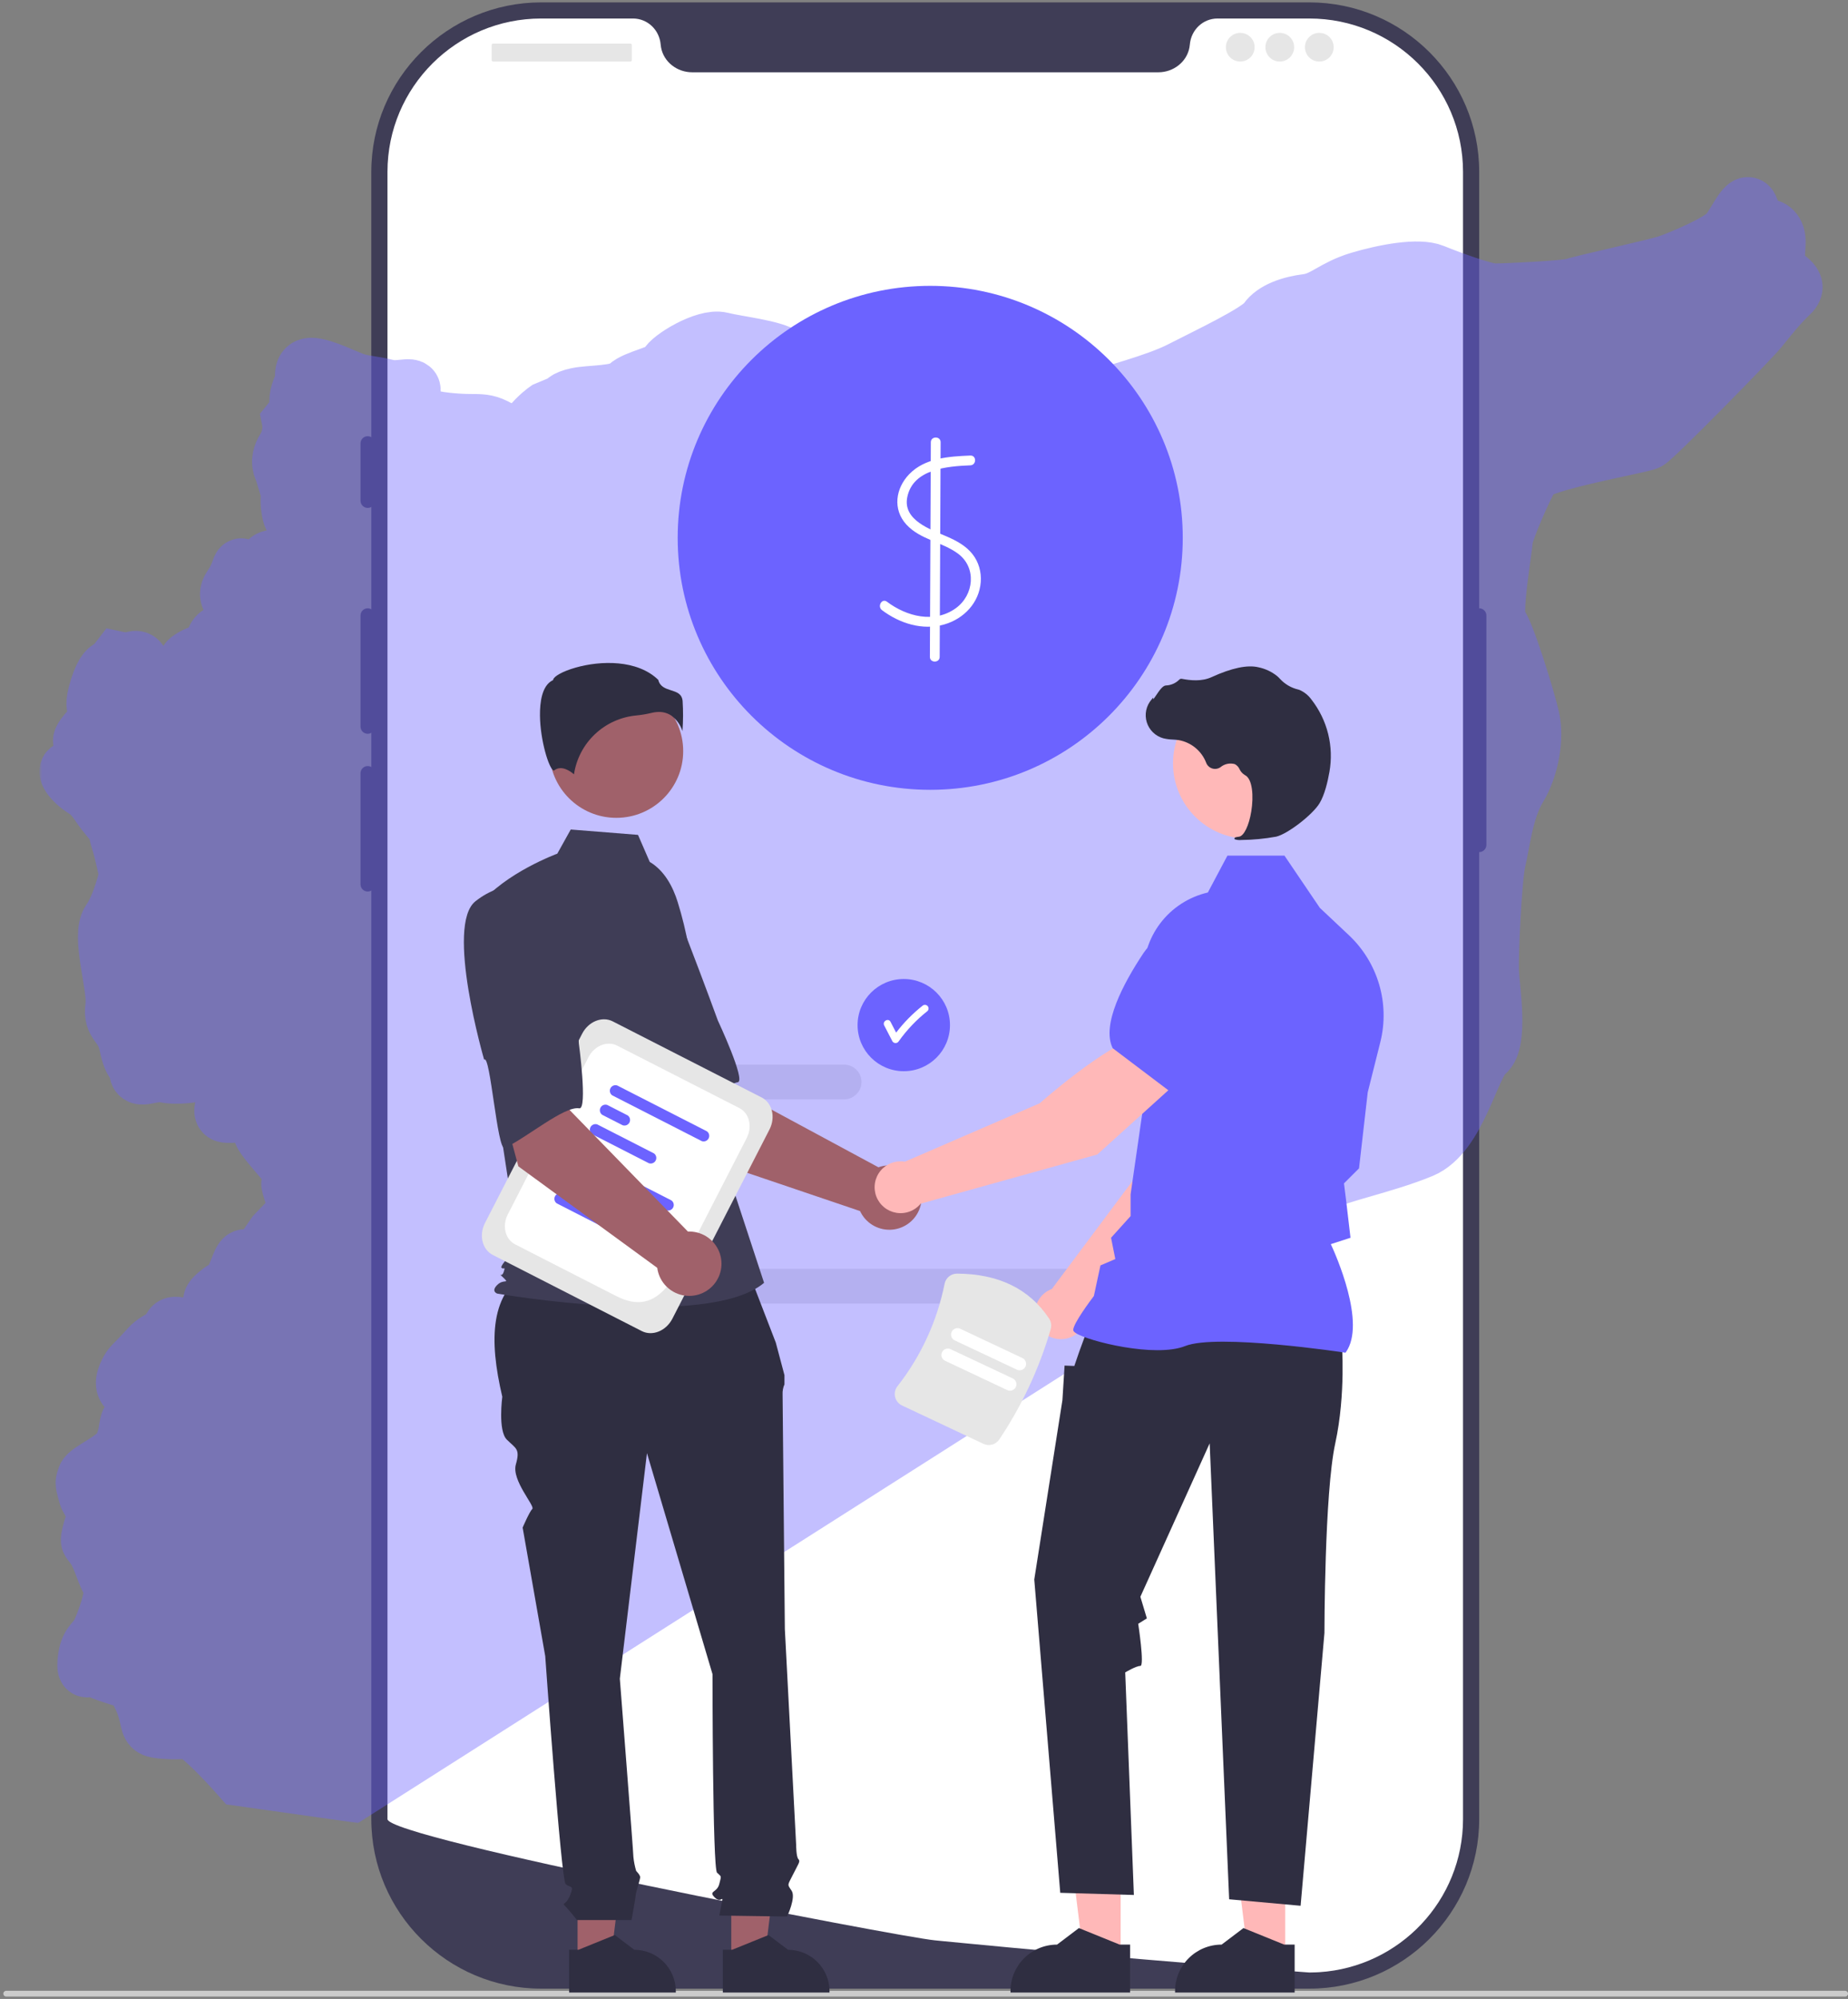 <svg width="331" height="358" viewBox="0 0 331 358" fill="none" xmlns="http://www.w3.org/2000/svg">
<rect x="0" y="0" width="331" height="358" fill="#808080" stroke="none"/>
<path d="M234.517 356.155H96.93C80.154 356.155 66.505 342.537 66.505 325.799V30.784C66.505 14.046 80.154 0.428 96.93 0.428H234.517C251.293 0.428 264.942 14.046 264.942 30.784V325.799C264.942 342.537 251.293 356.155 234.517 356.155Z" fill="#3F3D56"/>
<path d="M264.942 108.944C264.233 108.944 263.655 109.52 263.655 110.228V151.323C263.655 152.031 264.233 152.607 264.942 152.607C265.652 152.607 266.23 152.031 266.23 151.323V110.228C266.23 109.52 265.652 108.944 264.942 108.944Z" fill="#3F3D56"/>
<path d="M262.046 30.784V325.793C262.046 340.363 250.681 352.28 236.31 353.205H236.304C236.091 353.218 235.879 353.231 235.66 353.237C235.28 353.256 234.901 353.263 234.515 353.263C234.515 353.263 233.099 353.16 230.512 352.967C227.899 352.775 224.095 352.486 219.352 352.107C217.93 351.998 216.43 351.876 214.847 351.747C211.694 351.491 208.231 351.208 204.518 350.887C203.038 350.765 201.506 350.63 199.942 350.495C191.949 349.808 182.997 349.006 173.556 348.094C171.96 347.946 170.351 347.792 168.73 347.632C168.305 347.587 167.874 347.548 167.442 347.503C160.711 346.842 69.401 329.235 69.401 325.793V30.784C69.401 15.611 81.726 3.315 96.933 3.315H113.37C115.995 3.315 118.106 5.357 118.332 7.97C118.351 8.143 118.37 8.317 118.402 8.49C118.879 11.116 121.292 12.946 123.969 12.946H207.479C210.156 12.946 212.569 11.116 213.045 8.49C213.077 8.317 213.097 8.143 213.116 7.97C213.341 5.357 215.452 3.315 218.078 3.315H234.515C249.722 3.315 262.046 15.611 262.046 30.784Z" fill="white"/>
<path d="M65.861 78.123C65.151 78.123 64.574 78.699 64.574 79.407V89.681C64.574 90.389 65.151 90.965 65.861 90.965C66.571 90.965 67.148 90.389 67.148 89.681V79.407C67.148 78.699 66.571 78.123 65.861 78.123Z" fill="#3F3D56"/>
<path d="M65.861 108.944C65.151 108.944 64.574 109.52 64.574 110.228V130.133C64.574 130.842 65.151 131.418 65.861 131.418C66.571 131.418 67.148 130.842 67.148 130.133V110.228C67.148 109.52 66.571 108.944 65.861 108.944Z" fill="#3F3D56"/>
<path d="M65.861 137.197C65.151 137.197 64.574 137.772 64.574 138.481V158.386C64.574 159.094 65.151 159.67 65.861 159.67C66.571 159.67 67.148 159.094 67.148 158.386V138.481C67.148 137.772 66.571 137.197 65.861 137.197Z" fill="#3F3D56"/>
<path d="M112.922 7.812H88.306C88.173 7.812 88.064 7.92 88.064 8.053V10.781C88.064 10.915 88.173 11.023 88.306 11.023H112.922C113.055 11.023 113.163 10.915 113.163 10.781V8.053C113.163 7.92 113.055 7.812 112.922 7.812Z" fill="#E6E6E6"/>
<path d="M222.145 11.023C223.566 11.023 224.719 9.873 224.719 8.454C224.719 7.036 223.566 5.886 222.145 5.886C220.723 5.886 219.57 7.036 219.57 8.454C219.57 9.873 220.723 11.023 222.145 11.023Z" fill="#E6E6E6"/>
<path d="M229.224 11.023C230.645 11.023 231.798 9.873 231.798 8.454C231.798 7.036 230.645 5.886 229.224 5.886C227.802 5.886 226.649 7.036 226.649 8.454C226.649 9.873 227.802 11.023 229.224 11.023Z" fill="#E6E6E6"/>
<path d="M236.304 11.023C237.725 11.023 238.878 9.873 238.878 8.454C238.878 7.036 237.725 5.886 236.304 5.886C234.882 5.886 233.729 7.036 233.729 8.454C233.729 9.873 234.882 11.023 236.304 11.023Z" fill="#E6E6E6"/>
<path d="M219.992 233.464H110.811C109.091 233.464 107.691 232.068 107.691 230.352C107.691 228.635 109.091 227.239 110.811 227.239H219.992C221.712 227.239 223.111 228.635 223.111 230.352C223.111 232.068 221.712 233.464 219.992 233.464Z" fill="#E6E6E6"/>
<path d="M151.184 196.893H110.631C108.911 196.893 107.512 195.497 107.512 193.781C107.512 192.065 108.911 190.669 110.631 190.669H151.184C152.904 190.669 154.304 192.065 154.304 193.781C154.304 195.497 152.904 196.893 151.184 196.893Z" fill="#E6E6E6"/>
<g opacity="0.41">
<mask id="path-13-outside-1_164_240" maskUnits="userSpaceOnUse" x="7.053" y="30.715" width="320" height="296" fill="black">
<rect fill="white" x="7.053" y="30.715" width="320" height="296"/>
<path d="M21.103 118.08C21.103 118.08 22.836 118.453 23.824 118.08C24.814 117.707 25.432 118.453 25.432 119.821C25.432 121.19 25.803 121.313 27.535 121.437C29.268 121.561 30.381 121.686 31.247 123.055C32.112 124.423 33.474 125.915 33.845 123.304C34.216 120.693 32.731 118.828 33.722 118.082C34.712 117.336 36.072 116.714 37.185 116.714C38.298 116.714 38.298 115.719 38.298 114.849C38.298 113.98 39.412 112.611 40.525 113.73C41.639 114.849 42.01 114.476 42.504 113.234C42.998 111.989 42.875 110.996 42.627 109.504C42.379 108.012 39.658 107.39 41.391 104.903C43.123 102.416 42.752 100.924 43.494 101.546C44.237 102.168 45.721 102.789 46.092 102.789C46.464 102.789 47.083 101.67 47.329 101.173C47.577 100.677 48.071 99.308 50.175 100.178C52.279 101.048 53.763 99.432 54.505 100.178C55.248 100.924 55 101.919 56.238 100.675C57.475 99.432 56.732 97.442 56.732 97.442C56.732 97.442 55.742 95.7 55.125 95.204C54.507 94.707 55.248 94.707 53.64 93.835C52.032 92.964 52.033 92.593 51.785 91.101C51.536 89.609 51.785 88.367 51.785 88.367L50.548 84.264C50.548 84.264 49.434 82.647 50.919 80.285C52.404 77.924 51.91 75.436 51.91 75.436L53.517 73.448C53.517 73.448 53.146 72.702 53.269 71.334C53.392 69.966 54.383 68.227 54.383 68.227C54.383 68.227 53.64 65.492 55.744 65.492C57.848 65.492 62.178 67.73 63.786 68.227C65.394 68.723 66.88 68.723 69.353 69.345C71.828 69.968 74.549 68.35 73.807 70.464C73.064 72.579 73.064 71.21 73.064 72.579C73.064 72.579 71.703 75.189 72.322 75.686C72.941 76.183 72.324 77.427 73.932 76.308C75.539 75.189 75.416 74.32 77.149 74.816C78.882 75.313 82.345 75.562 84.201 75.562C86.056 75.562 87.17 75.562 88.654 76.308C90.139 77.054 90.881 77.551 92.243 77.303C93.604 77.054 93.479 77.926 94.841 76.184C96.202 74.443 97.81 73.324 97.81 73.324L101.027 71.98C101.027 71.98 101.027 71.334 103.379 70.837C105.729 70.341 110.802 70.588 112.286 69.096C113.771 67.604 118.844 66.858 119.338 65.49C119.832 64.122 126.266 60.145 129.235 60.891C132.205 61.637 138.514 62.259 140.618 63.751C142.721 65.243 146.927 68.723 148.908 70.59C150.887 72.455 156.208 74.196 159.919 73.947C163.63 73.697 171.672 76.061 175.509 75.439C179.343 74.816 190.727 73.496 194.685 71.982C198.644 70.466 206.933 68.478 211.511 66.114C216.09 63.751 225.368 59.401 226.73 57.41C228.091 55.422 231.184 54.427 234.153 54.054C237.122 53.681 238.855 51.443 243.431 50.075C248.01 48.707 254.071 47.588 256.794 48.707C259.515 49.825 265.95 52.189 267.682 52.189C269.415 52.189 280.549 51.692 281.911 51.194C283.272 50.697 296.387 47.837 298.614 47.091C300.841 46.345 308.017 43.361 309.502 41.497C310.987 39.632 312.842 35.156 313.585 37.27C314.327 39.385 315.192 40.751 316.182 40.627C317.173 40.503 318.532 41.249 318.409 43.611C318.286 45.972 318.161 46.594 318.657 48.086C319.152 49.578 322.988 50.574 320.761 52.688C318.534 54.802 316.925 56.914 315.194 59.028C313.461 61.142 296.389 78.548 295.151 79.17C293.914 79.793 275.849 82.9 274.488 85.014C273.126 87.128 269.54 95.457 269.54 96.702C269.54 97.946 267.313 110.378 268.55 111.62C269.786 112.863 273.623 125.296 274.365 128.653C275.107 132.01 274.365 137.357 272.013 141.21C269.663 145.063 269.044 151.033 268.302 154.14C267.559 157.248 266.94 171.049 267.065 174.033C267.188 177.017 268.798 186.714 266.2 188.705C263.602 190.693 261.25 203.252 254.694 205.987C248.137 208.721 239.23 210.462 236.507 212.08C233.786 213.695 207.185 229.611 207.185 229.611L63.006 321.285L43.046 318.467C43.046 318.467 35.623 310.012 33.807 310.012C31.993 310.012 31.662 310.178 29.518 310.012C27.373 309.847 26.878 309.681 26.549 308.189C26.22 306.697 25.888 305.206 24.9 303.383C23.909 301.56 26.549 302.056 22.59 300.896C18.63 299.735 17.31 299.073 16.651 298.739C15.992 298.408 15.002 300.231 15.331 297.248C15.661 294.264 16.816 294.098 17.642 292.606C18.467 291.115 20.776 284.982 19.787 283.655C18.797 282.329 18.138 279.345 16.983 277.522C15.828 275.699 15.663 276.527 16.159 274.373C16.653 272.217 17.479 272.051 16.488 269.897C15.498 267.741 15.699 268.737 15.268 267.079C14.839 265.422 14.873 265.587 15.268 264.427C15.663 263.266 20.777 261.277 21.768 259.121C22.758 256.965 22.593 255.972 22.923 254.811C23.252 253.65 24.407 254.48 25.233 253.816C26.059 253.152 28.532 252.655 27.212 251.494C25.892 250.334 26.718 250.003 24.078 249.506C21.438 249.009 22.099 247.019 22.758 245.693C23.417 244.366 23.748 244.366 25.562 242.378C27.377 240.389 27.212 240.555 29.193 239.394C31.171 238.233 29.852 236.741 32.491 237.405C35.131 238.07 36.451 238.566 37.274 237.737C38.098 236.907 36.78 235.249 38.429 235.748C40.079 236.245 39.42 237.571 41.234 237.24C43.048 236.909 43.048 238.401 43.048 236.909C43.048 235.417 42.387 235.086 40.243 234.256C38.098 233.427 36.613 233.427 39.088 231.438C41.563 229.45 40.243 231.935 41.563 229.45C42.883 226.962 43.213 223.979 44.532 225.636C45.852 227.294 47.172 227.792 47.666 226.631C48.16 225.471 47.666 223.151 47.666 223.151L49.151 220.995L53.275 216.685C53.275 216.685 51.955 213.037 51.79 212.044C51.626 211.049 56.574 214.862 51.626 209.06C46.676 203.258 46.676 203.258 46.676 201.932C46.676 200.606 46.676 200.606 46.676 200.606C46.676 200.606 48.325 200.771 46.511 199.943C44.697 199.116 41.397 199.943 40.243 199.612C39.088 199.281 40.408 196.714 41.563 196.008C42.718 195.302 44.532 194.806 44.532 193.645C44.532 192.484 46.843 191.822 44.532 191.656C42.222 191.491 41.398 191.325 39.749 191.491C38.1 191.656 35.296 192.32 35.296 192.32C35.296 192.32 31.83 192.985 29.522 192.486C27.212 191.989 24.737 193.812 24.572 191.989C24.407 190.166 23.582 191.16 22.758 187.183C21.933 183.204 19.789 183.702 20.283 180.22C20.777 176.74 17.644 167.621 19.622 164.803C21.601 161.985 22.756 156.679 22.756 156.679C22.756 156.679 21.93 152.535 21.272 150.546C20.613 148.558 21.272 148.723 19.293 146.402C17.314 144.08 17.058 142.754 14.958 141.43C12.858 140.103 11.044 137.782 12.694 137.616C14.343 137.451 15.004 137.12 15.169 134.798C15.333 132.476 13.684 133.472 15.004 131.649C16.324 129.826 17.808 129.162 18.138 128.499C18.467 127.835 16.159 128.168 17.147 124.355C18.138 120.541 19.126 119.714 19.622 119.548C20.113 119.367 21.103 118.08 21.103 118.08Z"/>
</mask>
<path d="M21.103 118.08C21.103 118.08 22.836 118.453 23.824 118.08C24.814 117.707 25.432 118.453 25.432 119.821C25.432 121.19 25.803 121.313 27.535 121.437C29.268 121.561 30.381 121.686 31.247 123.055C32.112 124.423 33.474 125.915 33.845 123.304C34.216 120.693 32.731 118.828 33.722 118.082C34.712 117.336 36.072 116.714 37.185 116.714C38.298 116.714 38.298 115.719 38.298 114.849C38.298 113.98 39.412 112.611 40.525 113.73C41.639 114.849 42.01 114.476 42.504 113.234C42.998 111.989 42.875 110.996 42.627 109.504C42.379 108.012 39.658 107.39 41.391 104.903C43.123 102.416 42.752 100.924 43.494 101.546C44.237 102.168 45.721 102.789 46.092 102.789C46.464 102.789 47.083 101.67 47.329 101.173C47.577 100.677 48.071 99.308 50.175 100.178C52.279 101.048 53.763 99.432 54.505 100.178C55.248 100.924 55 101.919 56.238 100.675C57.475 99.432 56.732 97.442 56.732 97.442C56.732 97.442 55.742 95.7 55.125 95.204C54.507 94.707 55.248 94.707 53.64 93.835C52.032 92.964 52.033 92.593 51.785 91.101C51.536 89.609 51.785 88.367 51.785 88.367L50.548 84.264C50.548 84.264 49.434 82.647 50.919 80.285C52.404 77.924 51.91 75.436 51.91 75.436L53.517 73.448C53.517 73.448 53.146 72.702 53.269 71.334C53.392 69.966 54.383 68.227 54.383 68.227C54.383 68.227 53.64 65.492 55.744 65.492C57.848 65.492 62.178 67.73 63.786 68.227C65.394 68.723 66.88 68.723 69.353 69.345C71.828 69.968 74.549 68.35 73.807 70.464C73.064 72.579 73.064 71.21 73.064 72.579C73.064 72.579 71.703 75.189 72.322 75.686C72.941 76.183 72.324 77.427 73.932 76.308C75.539 75.189 75.416 74.32 77.149 74.816C78.882 75.313 82.345 75.562 84.201 75.562C86.056 75.562 87.17 75.562 88.654 76.308C90.139 77.054 90.881 77.551 92.243 77.303C93.604 77.054 93.479 77.926 94.841 76.184C96.202 74.443 97.81 73.324 97.81 73.324L101.027 71.98C101.027 71.98 101.027 71.334 103.379 70.837C105.729 70.341 110.802 70.588 112.286 69.096C113.771 67.604 118.844 66.858 119.338 65.49C119.832 64.122 126.266 60.145 129.235 60.891C132.205 61.637 138.514 62.259 140.618 63.751C142.721 65.243 146.927 68.723 148.908 70.59C150.887 72.455 156.208 74.196 159.919 73.947C163.63 73.697 171.672 76.061 175.509 75.439C179.343 74.816 190.727 73.496 194.685 71.982C198.644 70.466 206.933 68.478 211.511 66.114C216.09 63.751 225.368 59.401 226.73 57.41C228.091 55.422 231.184 54.427 234.153 54.054C237.122 53.681 238.855 51.443 243.431 50.075C248.01 48.707 254.071 47.588 256.794 48.707C259.515 49.825 265.95 52.189 267.682 52.189C269.415 52.189 280.549 51.692 281.911 51.194C283.272 50.697 296.387 47.837 298.614 47.091C300.841 46.345 308.017 43.361 309.502 41.497C310.987 39.632 312.842 35.156 313.585 37.27C314.327 39.385 315.192 40.751 316.182 40.627C317.173 40.503 318.532 41.249 318.409 43.611C318.286 45.972 318.161 46.594 318.657 48.086C319.152 49.578 322.988 50.574 320.761 52.688C318.534 54.802 316.925 56.914 315.194 59.028C313.461 61.142 296.389 78.548 295.151 79.17C293.914 79.793 275.849 82.9 274.488 85.014C273.126 87.128 269.54 95.457 269.54 96.702C269.54 97.946 267.313 110.378 268.55 111.62C269.786 112.863 273.623 125.296 274.365 128.653C275.107 132.01 274.365 137.357 272.013 141.21C269.663 145.063 269.044 151.033 268.302 154.14C267.559 157.248 266.94 171.049 267.065 174.033C267.188 177.017 268.798 186.714 266.2 188.705C263.602 190.693 261.25 203.252 254.694 205.987C248.137 208.721 239.23 210.462 236.507 212.08C233.786 213.695 207.185 229.611 207.185 229.611L63.006 321.285L43.046 318.467C43.046 318.467 35.623 310.012 33.807 310.012C31.993 310.012 31.662 310.178 29.518 310.012C27.373 309.847 26.878 309.681 26.549 308.189C26.22 306.697 25.888 305.206 24.9 303.383C23.909 301.56 26.549 302.056 22.59 300.896C18.63 299.735 17.31 299.073 16.651 298.739C15.992 298.408 15.002 300.231 15.331 297.248C15.661 294.264 16.816 294.098 17.642 292.606C18.467 291.115 20.776 284.982 19.787 283.655C18.797 282.329 18.138 279.345 16.983 277.522C15.828 275.699 15.663 276.527 16.159 274.373C16.653 272.217 17.479 272.051 16.488 269.897C15.498 267.741 15.699 268.737 15.268 267.079C14.839 265.422 14.873 265.587 15.268 264.427C15.663 263.266 20.777 261.277 21.768 259.121C22.758 256.965 22.593 255.972 22.923 254.811C23.252 253.65 24.407 254.48 25.233 253.816C26.059 253.152 28.532 252.655 27.212 251.494C25.892 250.334 26.718 250.003 24.078 249.506C21.438 249.009 22.099 247.019 22.758 245.693C23.417 244.366 23.748 244.366 25.562 242.378C27.377 240.389 27.212 240.555 29.193 239.394C31.171 238.233 29.852 236.741 32.491 237.405C35.131 238.07 36.451 238.566 37.274 237.737C38.098 236.907 36.78 235.249 38.429 235.748C40.079 236.245 39.42 237.571 41.234 237.24C43.048 236.909 43.048 238.401 43.048 236.909C43.048 235.417 42.387 235.086 40.243 234.256C38.098 233.427 36.613 233.427 39.088 231.438C41.563 229.45 40.243 231.935 41.563 229.45C42.883 226.962 43.213 223.979 44.532 225.636C45.852 227.294 47.172 227.792 47.666 226.631C48.16 225.471 47.666 223.151 47.666 223.151L49.151 220.995L53.275 216.685C53.275 216.685 51.955 213.037 51.79 212.044C51.626 211.049 56.574 214.862 51.626 209.06C46.676 203.258 46.676 203.258 46.676 201.932C46.676 200.606 46.676 200.606 46.676 200.606C46.676 200.606 48.325 200.771 46.511 199.943C44.697 199.116 41.397 199.943 40.243 199.612C39.088 199.281 40.408 196.714 41.563 196.008C42.718 195.302 44.532 194.806 44.532 193.645C44.532 192.484 46.843 191.822 44.532 191.656C42.222 191.491 41.398 191.325 39.749 191.491C38.1 191.656 35.296 192.32 35.296 192.32C35.296 192.32 31.83 192.985 29.522 192.486C27.212 191.989 24.737 193.812 24.572 191.989C24.407 190.166 23.582 191.16 22.758 187.183C21.933 183.204 19.789 183.702 20.283 180.22C20.777 176.74 17.644 167.621 19.622 164.803C21.601 161.985 22.756 156.679 22.756 156.679C22.756 156.679 21.93 152.535 21.272 150.546C20.613 148.558 21.272 148.723 19.293 146.402C17.314 144.08 17.058 142.754 14.958 141.43C12.858 140.103 11.044 137.782 12.694 137.616C14.343 137.451 15.004 137.12 15.169 134.798C15.333 132.476 13.684 133.472 15.004 131.649C16.324 129.826 17.808 129.162 18.138 128.499C18.467 127.835 16.159 128.168 17.147 124.355C18.138 120.541 19.126 119.714 19.622 119.548C20.113 119.367 21.103 118.08 21.103 118.08Z" fill="#6C63FF"/>
<path d="M21.103 118.08C21.103 118.08 22.836 118.453 23.824 118.08C24.814 117.707 25.432 118.453 25.432 119.821C25.432 121.19 25.803 121.313 27.535 121.437C29.268 121.561 30.381 121.686 31.247 123.055C32.112 124.423 33.474 125.915 33.845 123.304C34.216 120.693 32.731 118.828 33.722 118.082C34.712 117.336 36.072 116.714 37.185 116.714C38.298 116.714 38.298 115.719 38.298 114.849C38.298 113.98 39.412 112.611 40.525 113.73C41.639 114.849 42.01 114.476 42.504 113.234C42.998 111.989 42.875 110.996 42.627 109.504C42.379 108.012 39.658 107.39 41.391 104.903C43.123 102.416 42.752 100.924 43.494 101.546C44.237 102.168 45.721 102.789 46.092 102.789C46.464 102.789 47.083 101.67 47.329 101.173C47.577 100.677 48.071 99.308 50.175 100.178C52.279 101.048 53.763 99.432 54.505 100.178C55.248 100.924 55 101.919 56.238 100.675C57.475 99.432 56.732 97.442 56.732 97.442C56.732 97.442 55.742 95.7 55.125 95.204C54.507 94.707 55.248 94.707 53.64 93.835C52.032 92.964 52.033 92.593 51.785 91.101C51.536 89.609 51.785 88.367 51.785 88.367L50.548 84.264C50.548 84.264 49.434 82.647 50.919 80.285C52.404 77.924 51.91 75.436 51.91 75.436L53.517 73.448C53.517 73.448 53.146 72.702 53.269 71.334C53.392 69.966 54.383 68.227 54.383 68.227C54.383 68.227 53.64 65.492 55.744 65.492C57.848 65.492 62.178 67.73 63.786 68.227C65.394 68.723 66.88 68.723 69.353 69.345C71.828 69.968 74.549 68.35 73.807 70.464C73.064 72.579 73.064 71.21 73.064 72.579C73.064 72.579 71.703 75.189 72.322 75.686C72.941 76.183 72.324 77.427 73.932 76.308C75.539 75.189 75.416 74.32 77.149 74.816C78.882 75.313 82.345 75.562 84.201 75.562C86.056 75.562 87.17 75.562 88.654 76.308C90.139 77.054 90.881 77.551 92.243 77.303C93.604 77.054 93.479 77.926 94.841 76.184C96.202 74.443 97.81 73.324 97.81 73.324L101.027 71.98C101.027 71.98 101.027 71.334 103.379 70.837C105.729 70.341 110.802 70.588 112.286 69.096C113.771 67.604 118.844 66.858 119.338 65.49C119.832 64.122 126.266 60.145 129.235 60.891C132.205 61.637 138.514 62.259 140.618 63.751C142.721 65.243 146.927 68.723 148.908 70.59C150.887 72.455 156.208 74.196 159.919 73.947C163.63 73.697 171.672 76.061 175.509 75.439C179.343 74.816 190.727 73.496 194.685 71.982C198.644 70.466 206.933 68.478 211.511 66.114C216.09 63.751 225.368 59.401 226.73 57.41C228.091 55.422 231.184 54.427 234.153 54.054C237.122 53.681 238.855 51.443 243.431 50.075C248.01 48.707 254.071 47.588 256.794 48.707C259.515 49.825 265.95 52.189 267.682 52.189C269.415 52.189 280.549 51.692 281.911 51.194C283.272 50.697 296.387 47.837 298.614 47.091C300.841 46.345 308.017 43.361 309.502 41.497C310.987 39.632 312.842 35.156 313.585 37.27C314.327 39.385 315.192 40.751 316.182 40.627C317.173 40.503 318.532 41.249 318.409 43.611C318.286 45.972 318.161 46.594 318.657 48.086C319.152 49.578 322.988 50.574 320.761 52.688C318.534 54.802 316.925 56.914 315.194 59.028C313.461 61.142 296.389 78.548 295.151 79.17C293.914 79.793 275.849 82.9 274.488 85.014C273.126 87.128 269.54 95.457 269.54 96.702C269.54 97.946 267.313 110.378 268.55 111.62C269.786 112.863 273.623 125.296 274.365 128.653C275.107 132.01 274.365 137.357 272.013 141.21C269.663 145.063 269.044 151.033 268.302 154.14C267.559 157.248 266.94 171.049 267.065 174.033C267.188 177.017 268.798 186.714 266.2 188.705C263.602 190.693 261.25 203.252 254.694 205.987C248.137 208.721 239.23 210.462 236.507 212.08C233.786 213.695 207.185 229.611 207.185 229.611L63.006 321.285L43.046 318.467C43.046 318.467 35.623 310.012 33.807 310.012C31.993 310.012 31.662 310.178 29.518 310.012C27.373 309.847 26.878 309.681 26.549 308.189C26.22 306.697 25.888 305.206 24.9 303.383C23.909 301.56 26.549 302.056 22.59 300.896C18.63 299.735 17.31 299.073 16.651 298.739C15.992 298.408 15.002 300.231 15.331 297.248C15.661 294.264 16.816 294.098 17.642 292.606C18.467 291.115 20.776 284.982 19.787 283.655C18.797 282.329 18.138 279.345 16.983 277.522C15.828 275.699 15.663 276.527 16.159 274.373C16.653 272.217 17.479 272.051 16.488 269.897C15.498 267.741 15.699 268.737 15.268 267.079C14.839 265.422 14.873 265.587 15.268 264.427C15.663 263.266 20.777 261.277 21.768 259.121C22.758 256.965 22.593 255.972 22.923 254.811C23.252 253.65 24.407 254.48 25.233 253.816C26.059 253.152 28.532 252.655 27.212 251.494C25.892 250.334 26.718 250.003 24.078 249.506C21.438 249.009 22.099 247.019 22.758 245.693C23.417 244.366 23.748 244.366 25.562 242.378C27.377 240.389 27.212 240.555 29.193 239.394C31.171 238.233 29.852 236.741 32.491 237.405C35.131 238.07 36.451 238.566 37.274 237.737C38.098 236.907 36.78 235.249 38.429 235.748C40.079 236.245 39.42 237.571 41.234 237.24C43.048 236.909 43.048 238.401 43.048 236.909C43.048 235.417 42.387 235.086 40.243 234.256C38.098 233.427 36.613 233.427 39.088 231.438C41.563 229.45 40.243 231.935 41.563 229.45C42.883 226.962 43.213 223.979 44.532 225.636C45.852 227.294 47.172 227.792 47.666 226.631C48.16 225.471 47.666 223.151 47.666 223.151L49.151 220.995L53.275 216.685C53.275 216.685 51.955 213.037 51.79 212.044C51.626 211.049 56.574 214.862 51.626 209.06C46.676 203.258 46.676 203.258 46.676 201.932C46.676 200.606 46.676 200.606 46.676 200.606C46.676 200.606 48.325 200.771 46.511 199.943C44.697 199.116 41.397 199.943 40.243 199.612C39.088 199.281 40.408 196.714 41.563 196.008C42.718 195.302 44.532 194.806 44.532 193.645C44.532 192.484 46.843 191.822 44.532 191.656C42.222 191.491 41.398 191.325 39.749 191.491C38.1 191.656 35.296 192.32 35.296 192.32C35.296 192.32 31.83 192.985 29.522 192.486C27.212 191.989 24.737 193.812 24.572 191.989C24.407 190.166 23.582 191.16 22.758 187.183C21.933 183.204 19.789 183.702 20.283 180.22C20.777 176.74 17.644 167.621 19.622 164.803C21.601 161.985 22.756 156.679 22.756 156.679C22.756 156.679 21.93 152.535 21.272 150.546C20.613 148.558 21.272 148.723 19.293 146.402C17.314 144.08 17.058 142.754 14.958 141.43C12.858 140.103 11.044 137.782 12.694 137.616C14.343 137.451 15.004 137.12 15.169 134.798C15.333 132.476 13.684 133.472 15.004 131.649C16.324 129.826 17.808 129.162 18.138 128.499C18.467 127.835 16.159 128.168 17.147 124.355C18.138 120.541 19.126 119.714 19.622 119.548C20.113 119.367 21.103 118.08 21.103 118.08Z" stroke="#6C63FF" stroke-width="10" mask="url(#path-13-outside-1_164_240)"/>
</g>
<path d="M166.615 141.453C191.596 141.453 211.847 121.248 211.847 96.323C211.847 71.399 191.596 51.194 166.615 51.194C141.634 51.194 121.383 71.399 121.383 96.323C121.383 121.248 141.634 141.453 166.615 141.453Z" fill="#6C63FF"/>
<path d="M173.803 81.588C169.986 81.744 165.671 82.006 162.849 84.928C160.398 87.467 159.861 91.235 162.346 93.946C164.839 96.663 168.714 97.031 171.586 99.151C174.96 101.641 174.466 106.566 171.201 108.925C167.352 111.708 162.382 110.411 158.863 107.763C157.961 107.085 157.085 108.604 157.977 109.275C161.13 111.647 165.244 112.967 169.143 111.832C172.661 110.808 175.388 107.946 175.666 104.223C175.798 102.446 175.292 100.642 174.184 99.239C173.015 97.758 171.331 96.847 169.629 96.106C166.699 94.829 161.654 93.178 162.506 89.022C163.538 83.985 169.683 83.507 173.803 83.338C174.929 83.292 174.934 81.541 173.803 81.588Z" fill="white"/>
<path d="M166.722 79.205L166.554 117.638C166.549 118.765 168.303 118.766 168.308 117.638L168.477 79.205C168.482 78.079 166.727 78.077 166.722 79.205Z" fill="white"/>
<g clip-path="url(#clip0_164_240)">
<path d="M331 357.055C331 357.123 330.987 357.19 330.961 357.253C330.935 357.316 330.897 357.373 330.849 357.421C330.801 357.469 330.743 357.507 330.68 357.533C330.617 357.559 330.55 357.572 330.482 357.572H1.112C0.975 357.572 0.843 357.518 0.746 357.421C0.648 357.324 0.594 357.192 0.594 357.055C0.594 356.918 0.648 356.787 0.746 356.69C0.843 356.593 0.975 356.538 1.112 356.538H330.482C330.55 356.538 330.617 356.551 330.68 356.577C330.743 356.603 330.801 356.641 330.849 356.689C330.897 356.737 330.935 356.794 330.961 356.857C330.987 356.92 331 356.987 331 357.055Z" fill="#CCCCCC"/>
<path d="M161.877 191.848C166.447 191.848 170.152 188.151 170.152 183.591C170.152 179.032 166.447 175.335 161.877 175.335C157.307 175.335 153.603 179.032 153.603 183.591C153.603 188.151 157.307 191.848 161.877 191.848Z" fill="#6C63FF"/>
<path d="M166.125 180.15C166.001 180.032 165.835 179.966 165.663 179.966C165.491 179.966 165.326 180.032 165.202 180.15C163.446 181.548 161.869 183.155 160.506 184.936C160.171 184.29 159.837 183.644 159.502 182.998C159.116 182.253 157.988 182.911 158.374 183.656C158.864 184.601 159.353 185.546 159.842 186.49C159.901 186.587 159.984 186.666 160.083 186.722C160.182 186.777 160.293 186.806 160.406 186.806C160.52 186.806 160.631 186.777 160.73 186.722C160.828 186.666 160.911 186.587 160.97 186.49C162.423 184.45 164.158 182.625 166.125 181.072C166.247 180.949 166.315 180.784 166.315 180.611C166.315 180.439 166.247 180.273 166.125 180.15Z" fill="white"/>
<path d="M124.853 207.003L112.375 187.451L126.824 179.73L130.617 194.647L157.337 209.054C158.392 208.675 159.535 208.611 160.626 208.869C161.717 209.127 162.709 209.696 163.481 210.507C164.254 211.318 164.773 212.335 164.976 213.435C165.179 214.536 165.056 215.671 164.624 216.703C164.191 217.735 163.467 218.619 162.539 219.247C161.612 219.876 160.521 220.221 159.4 220.242C158.279 220.262 157.176 219.957 156.226 219.363C155.276 218.769 154.52 217.912 154.049 216.897L124.853 207.003Z" fill="#A0616A"/>
<path d="M103.258 164C99.337 169.743 113.27 190.621 113.27 190.621C113.949 189.161 120.437 205.554 121.524 204.586C124.613 201.833 129.448 194.167 132.135 193.825C133.672 193.63 128.571 182.754 128.571 182.754C128.571 182.754 126.239 176.332 123.076 168.128C122.224 165.792 120.794 163.709 118.919 162.073C117.044 160.437 114.784 159.301 112.351 158.77C112.351 158.77 107.179 158.256 103.258 164Z" fill="#3F3D56"/>
<path d="M103.45 351.126L109.375 351.125L112.195 328.319L103.448 328.319L103.45 351.126Z" fill="#A0616A"/>
<path d="M101.938 349.195L103.605 349.195L110.118 346.553L113.608 349.195H113.608C115.581 349.195 117.473 349.977 118.867 351.368C120.262 352.76 121.046 354.647 121.046 356.615V356.857L101.938 356.857L101.938 349.195Z" fill="#2F2E41"/>
<path d="M130.98 351.126L136.906 351.125L139.726 328.319L130.979 328.319L130.98 351.126Z" fill="#A0616A"/>
<path d="M129.469 349.195L131.137 349.195L137.649 346.553L141.139 349.195H141.14C143.112 349.195 145.004 349.977 146.399 351.368C147.793 352.76 148.577 354.647 148.577 356.615V356.857L129.469 356.857L129.469 349.195Z" fill="#2F2E41"/>
<path d="M133.545 226.441L95 227.402C87.679 231.369 87.568 239.956 89.967 250.151C89.967 250.151 89.157 256.211 90.776 257.826C92.396 259.442 93.206 259.442 92.396 262.27C91.586 265.098 95.865 269.716 95.345 270.235C94.825 270.753 93.611 273.581 93.611 273.581L97.659 296.607C97.659 296.607 100.493 336.6 101.303 337.408C102.113 338.216 102.923 337.408 102.113 339.428C101.303 341.448 100.493 340.64 101.303 341.448C102.02 342.219 102.696 343.029 103.328 343.872H113.116C113.116 343.872 113.854 339.832 113.854 339.428C113.854 339.024 114.664 336.6 114.664 336.196C114.664 335.792 113.948 335.078 113.948 335.078C113.701 334.257 113.534 333.414 113.449 332.561C113.449 331.753 111.02 300.647 111.02 300.647L115.879 260.25L127.62 299.839C127.62 299.839 127.62 334.58 128.43 335.388C129.239 336.196 129.239 335.792 128.834 337.408C128.43 339.024 126.81 338.62 128.025 339.832C129.239 341.044 129.644 339.024 129.239 341.044L128.834 343.064L140.981 343.237C140.981 343.237 142.6 339.832 141.79 338.62C140.981 337.408 141.029 337.739 142.017 335.756C143.005 333.772 143.41 333.369 143.005 332.965C142.6 332.561 142.6 330.412 142.6 330.412L140.576 291.76C140.576 291.76 140.171 250.959 140.171 249.747C140.14 249.124 140.256 248.501 140.507 247.93V246.285L138.956 240.456L133.545 226.441Z" fill="#2F2E41"/>
<path d="M110.391 146.47C117.006 146.47 122.368 141.12 122.368 134.521C122.368 127.921 117.006 122.571 110.391 122.571C103.777 122.571 98.415 127.921 98.415 134.521C98.415 141.12 103.777 146.47 110.391 146.47Z" fill="#A0616A"/>
<path d="M116.38 154.368C118.96 155.898 120.503 158.71 121.389 161.572C123.03 166.87 124.017 172.347 124.329 177.883L125.265 194.457L136.855 229.747C126.811 238.227 89.054 231.674 89.054 231.674C89.054 231.674 87.895 231.289 89.054 230.133C90.213 228.976 91.342 230.001 90.183 228.844C89.024 227.688 89.823 228.976 90.209 227.82C90.595 226.663 90.209 227.434 89.823 227.049C89.436 226.663 92.813 223.194 92.813 223.194L89.723 202.937L85.859 162.077C90.495 156.295 99.819 152.887 99.819 152.887L102.228 148.56L114.274 149.522L116.38 154.368Z" fill="#3F3D56"/>
<path d="M120.263 128.172C121.194 128.865 121.884 129.831 122.235 130.936C122.37 129.131 122.378 127.319 122.261 125.513C122.119 124.244 121.224 123.959 120.187 123.628C119.251 123.329 118.192 122.992 117.907 121.76C114.142 118.106 107.589 118.29 103.104 119.564C100.636 120.266 99.216 121.167 99.089 121.695L99.062 121.804L98.962 121.854C97.06 122.803 96.689 125.8 96.714 128.146C96.76 132.568 98.29 137.59 99.153 137.998C99.198 138.02 99.21 138.011 99.229 137.995C100.527 136.96 102.111 138.074 102.807 138.679C103.217 135.931 104.539 133.399 106.561 131.488C108.582 129.577 111.187 128.398 113.96 128.137C114.865 128.05 115.764 127.9 116.648 127.688C117.097 127.572 117.558 127.511 118.021 127.508C118.819 127.496 119.601 127.727 120.263 128.172Z" fill="#2F2E41"/>
<path d="M194.611 235.962L217.649 212.62L223.719 193.951L213.951 190.009C209.112 194.879 204.132 209.787 204.132 209.787L188.407 230.843C188.282 230.89 188.157 230.939 188.033 230.997C187.309 231.339 186.686 231.86 186.223 232.512C185.76 233.164 185.474 233.924 185.391 234.718C185.308 235.513 185.433 236.315 185.752 237.048C186.071 237.78 186.574 238.418 187.212 238.9C187.851 239.382 188.603 239.692 189.397 239.799C190.19 239.906 190.998 239.807 191.741 239.511C192.485 239.216 193.14 238.734 193.643 238.112C194.145 237.491 194.479 236.75 194.611 235.962Z" fill="#FFB8B8"/>
<path d="M211.287 192.144L223.639 195.71L223.685 195.701C228.226 194.821 231.818 187.292 234.031 181.132C234.759 179.099 234.687 176.867 233.829 174.886C232.97 172.905 231.391 171.324 229.408 170.46C227.941 169.834 226.328 169.629 224.751 169.869C223.174 170.108 221.695 170.784 220.482 171.818L214.324 177.11L211.287 192.144Z" fill="#6C63FF"/>
<path d="M200.718 350.432L194.075 350.432L190.915 324.866L200.719 324.866L200.718 350.432Z" fill="#FFB8B8"/>
<path d="M202.414 348.268L200.544 348.268L193.244 345.306L189.331 348.268H189.33C187.119 348.268 184.999 349.144 183.435 350.704C181.872 352.264 180.993 354.38 180.993 356.586V356.856L202.413 356.857L202.414 348.268Z" fill="#2F2E41"/>
<path d="M230.195 350.432L223.552 350.432L220.392 324.866L230.196 324.866L230.195 350.432Z" fill="#FFB8B8"/>
<path d="M231.889 348.268L230.019 348.268L222.719 345.306L218.807 348.268H218.806C216.595 348.268 214.474 349.144 212.911 350.704C211.347 352.264 210.469 354.38 210.469 356.586V356.856L231.889 356.857L231.889 348.268Z" fill="#2F2E41"/>
<path d="M240.325 240.31C240.325 240.31 241.1 249.598 239.161 258.498C237.222 267.399 237.222 292.466 237.222 292.466L232.955 341.312L220.156 340.152L216.666 258.498L204.255 285.974L205.418 289.844L203.868 290.811C203.868 290.811 205.03 298.357 204.255 298.357C203.479 298.357 201.54 299.518 201.54 299.518L203.091 339.378L189.904 338.991L185.25 282.878L190.292 250.759L190.68 244.567L192.425 244.638L193.314 242.051L194.946 237.601L240.325 240.31Z" fill="#2F2E41"/>
<path d="M240.995 242.261L241.064 242.164C244.756 237.007 239.204 224.615 238.366 222.819L241.893 221.677L241.099 214.94L240.723 211.937L243.419 209.247L243.426 209.18L244.978 195.636L247.233 186.64C248.083 183.239 248.011 179.673 247.023 176.31C246.036 172.946 244.169 169.905 241.615 167.499L236.401 162.594L230.064 153.239H219.846L216.342 159.842C212.945 160.626 209.931 162.573 207.826 165.346C205.72 168.118 204.656 171.54 204.818 175.015L205.612 192.333L202.504 213.896L202.502 217.798L199.003 221.678L199.767 225.489L197.105 226.627L195.929 232.101C195.443 232.742 192.231 237.014 192.231 238.182C192.231 238.357 192.361 238.527 192.64 238.715C194.828 240.193 206.924 243.208 212.278 241.07C217.98 238.795 240.649 242.208 240.877 242.243L240.995 242.261Z" fill="#6C63FF"/>
<path d="M223.635 150.219C231.109 150.219 237.168 144.174 237.168 136.716C237.168 129.259 231.109 123.213 223.635 123.213C216.161 123.213 210.102 129.259 210.102 136.716C210.102 144.174 216.161 150.219 223.635 150.219Z" fill="#FFB8B8"/>
<path d="M222.338 150.438C224.434 150.416 226.524 150.216 228.586 149.84C230.627 149.371 235.131 145.896 236.358 143.844C237.27 142.319 237.817 139.96 238.116 138.249C238.519 135.986 238.441 133.663 237.888 131.432C237.334 129.2 236.317 127.11 234.902 125.295C234.357 124.535 233.615 123.936 232.757 123.562C232.681 123.535 232.603 123.511 232.524 123.49C231.28 123.198 230.151 122.541 229.284 121.604C229.115 121.414 228.934 121.236 228.74 121.073C227.767 120.295 226.623 119.759 225.402 119.507C223.43 119.034 220.609 119.626 217.017 121.268C215.213 122.093 213.21 121.863 211.666 121.571C211.58 121.556 211.491 121.565 211.409 121.595C211.327 121.626 211.254 121.677 211.198 121.744C210.56 122.373 209.708 122.738 208.813 122.765C208.265 122.803 207.709 123.576 207.038 124.582C206.886 124.811 206.709 125.077 206.58 125.24L206.554 124.935L206.253 125.284C205.779 125.833 205.452 126.493 205.302 127.202C205.153 127.911 205.185 128.647 205.397 129.34C205.609 130.033 205.994 130.661 206.514 131.166C207.035 131.671 207.676 132.037 208.376 132.228C208.932 132.36 209.5 132.436 210.071 132.453C210.417 132.475 210.775 132.498 211.119 132.548C212.224 132.745 213.259 133.223 214.122 133.938C214.986 134.652 215.65 135.578 216.048 136.624C216.142 136.866 216.291 137.083 216.482 137.259C216.674 137.434 216.903 137.564 217.153 137.637C217.402 137.71 217.665 137.725 217.921 137.68C218.177 137.636 218.42 137.533 218.63 137.38C218.98 137.094 219.393 136.896 219.836 136.804C220.279 136.712 220.737 136.728 221.172 136.85C221.55 137.048 221.849 137.369 222.019 137.76C222.223 138.195 222.553 138.56 222.966 138.807C224.375 139.487 224.553 142.653 224.122 145.308C223.707 147.866 222.803 149.733 221.924 149.847C221.248 149.934 221.171 149.984 221.125 150.105L221.084 150.213L221.163 150.312C221.541 150.438 221.942 150.481 222.338 150.438Z" fill="#2F2E41"/>
<path d="M211.11 193.589L204.605 185.319C197.979 187.139 186.222 197.595 186.222 197.595L162.077 208.05C161.271 207.915 160.444 207.994 159.678 208.279C158.913 208.565 158.236 209.046 157.716 209.675C157.197 210.305 156.852 211.059 156.718 211.864C156.583 212.668 156.664 213.493 156.95 214.257C157.237 215.02 157.721 215.695 158.352 216.213C158.983 216.73 159.74 217.073 160.546 217.206C161.352 217.339 162.18 217.258 162.944 216.971C163.709 216.684 164.385 216.201 164.903 215.57L196.533 206.766L211.11 193.589Z" fill="#FFB8B8"/>
<path d="M209.551 195.479L219.815 184.063L220.385 175.974C220.491 174.385 220.15 172.799 219.4 171.394C218.65 169.989 217.521 168.821 216.14 168.022C214.262 166.953 212.046 166.634 209.941 167.132C207.837 167.63 206 168.907 204.803 170.704C201.176 176.158 197.275 183.531 199.282 187.689L199.302 187.731L209.551 195.479Z" fill="#6C63FF"/>
<path d="M114.949 238.389L88.272 224.758C86.374 223.788 85.746 221.216 86.871 219.024L104.265 185.138C105.39 182.946 107.849 181.952 109.746 182.922L136.423 196.553C138.32 197.523 138.949 200.095 137.824 202.287L120.43 236.173C119.305 238.365 116.846 239.359 114.949 238.389Z" fill="#E6E6E6"/>
<path d="M110.391 232.123L92.266 222.861C90.489 221.953 89.9 219.544 90.954 217.492L105.404 189.339C106.458 187.287 108.761 186.356 110.538 187.264L132.429 198.45C134.206 199.358 134.794 201.767 133.741 203.819L125.89 219.113C121.198 228.256 118.307 236.168 110.391 232.123Z" fill="white"/>
<path d="M119.352 216.749L103.298 208.545C103.102 208.406 102.963 208.201 102.906 207.967C102.848 207.733 102.877 207.487 102.987 207.273C103.097 207.059 103.281 206.891 103.504 206.801C103.727 206.711 103.976 206.704 104.204 206.781L120.257 214.984C120.454 215.124 120.593 215.329 120.65 215.563C120.707 215.797 120.678 216.043 120.568 216.257C120.459 216.471 120.275 216.638 120.052 216.729C119.828 216.819 119.58 216.826 119.352 216.749Z" fill="#6C63FF"/>
<path d="M105.173 213.903L101.509 212.031C101.313 211.892 101.174 211.686 101.116 211.453C101.059 211.219 101.088 210.973 101.198 210.759C101.308 210.545 101.492 210.377 101.715 210.287C101.938 210.197 102.187 210.19 102.415 210.267L106.079 212.139C106.275 212.279 106.414 212.484 106.471 212.718C106.528 212.951 106.499 213.197 106.39 213.412C106.28 213.626 106.096 213.793 105.873 213.883C105.65 213.974 105.401 213.981 105.173 213.903Z" fill="#6C63FF"/>
<path d="M109.872 220.705L99.72 215.517C99.524 215.378 99.385 215.173 99.327 214.939C99.27 214.705 99.299 214.459 99.409 214.245C99.519 214.031 99.703 213.863 99.926 213.773C100.149 213.683 100.398 213.676 100.626 213.753L110.778 218.941C110.974 219.08 111.114 219.286 111.171 219.519C111.228 219.753 111.199 219.999 111.089 220.213C110.979 220.427 110.796 220.595 110.572 220.685C110.349 220.775 110.101 220.783 109.872 220.705Z" fill="#6C63FF"/>
<path d="M125.705 204.372L109.652 196.169C109.456 196.029 109.316 195.824 109.259 195.59C109.202 195.357 109.231 195.11 109.341 194.896C109.451 194.682 109.634 194.515 109.857 194.425C110.081 194.334 110.329 194.327 110.558 194.405L126.611 202.608C126.807 202.747 126.947 202.953 127.004 203.186C127.061 203.42 127.032 203.666 126.922 203.88C126.812 204.095 126.629 204.262 126.405 204.352C126.182 204.443 125.934 204.45 125.705 204.372Z" fill="#6C63FF"/>
<path d="M111.525 201.527L107.862 199.655C107.666 199.516 107.526 199.31 107.469 199.077C107.412 198.843 107.441 198.597 107.551 198.383C107.661 198.169 107.844 198.001 108.067 197.911C108.291 197.82 108.539 197.813 108.768 197.891L112.431 199.763C112.627 199.902 112.767 200.108 112.824 200.341C112.881 200.575 112.852 200.821 112.742 201.035C112.632 201.249 112.449 201.417 112.225 201.507C112.002 201.597 111.754 201.605 111.525 201.527Z" fill="#6C63FF"/>
<path d="M116.225 208.329L106.073 203.141C105.876 203.001 105.737 202.796 105.68 202.562C105.623 202.329 105.652 202.082 105.762 201.868C105.872 201.654 106.055 201.487 106.278 201.397C106.502 201.306 106.75 201.299 106.978 201.376L117.131 206.564C117.327 206.704 117.466 206.909 117.523 207.143C117.581 207.376 117.551 207.623 117.442 207.837C117.332 208.051 117.148 208.218 116.925 208.309C116.702 208.399 116.453 208.406 116.225 208.329Z" fill="#6C63FF"/>
<path d="M92.843 208.888L86.816 186.502L102.921 183.46L102.055 198.826L123.215 220.565C124.336 220.52 125.445 220.8 126.408 221.373C127.372 221.945 128.147 222.785 128.64 223.79C129.133 224.794 129.323 225.92 129.186 227.031C129.048 228.141 128.59 229.187 127.867 230.042C127.144 230.897 126.188 231.524 125.114 231.846C124.04 232.168 122.896 232.171 121.82 231.855C120.745 231.54 119.785 230.918 119.057 230.067C118.329 229.216 117.865 228.173 117.721 227.063L92.843 208.888Z" fill="#A0616A"/>
<path d="M85.169 161.403C79.702 165.709 86.719 189.794 86.719 189.794C87.805 188.605 89.067 206.185 90.395 205.586C94.169 203.885 101.086 198.018 103.752 198.496C105.277 198.77 103.679 186.868 103.679 186.868C103.679 186.868 103.386 180.044 102.833 171.271C102.723 168.788 101.985 166.373 100.688 164.251C99.391 162.129 97.577 160.369 95.415 159.134C95.415 159.134 90.635 157.097 85.169 161.403Z" fill="#3F3D56"/>
<path d="M176.127 258.576L161.57 251.717C161.258 251.571 160.984 251.357 160.768 251.09C160.551 250.823 160.398 250.511 160.32 250.177C160.241 249.85 160.237 249.51 160.309 249.181C160.381 248.853 160.526 248.545 160.735 248.28C164.951 242.903 167.847 236.615 169.189 229.92C169.29 229.407 169.567 228.945 169.971 228.613C170.376 228.281 170.883 228.099 171.407 228.099C178.831 228.124 184.38 230.829 187.898 236.137C188.084 236.413 188.207 236.726 188.259 237.055C188.31 237.383 188.29 237.719 188.198 238.039C186.161 245.045 183.061 251.699 179.006 257.769C178.705 258.228 178.247 258.563 177.718 258.711C177.189 258.859 176.624 258.811 176.127 258.576Z" fill="#E6E6E6"/>
<path d="M180.41 248.956L169.279 243.711C169.002 243.581 168.788 243.346 168.685 243.058C168.582 242.771 168.597 242.454 168.728 242.178C168.859 241.901 169.094 241.688 169.382 241.585C169.67 241.482 169.988 241.497 170.265 241.628L181.396 246.872C181.533 246.937 181.656 247.028 181.758 247.14C181.86 247.252 181.938 247.383 181.99 247.525C182.041 247.668 182.063 247.819 182.056 247.97C182.049 248.121 182.011 248.269 181.947 248.406C181.882 248.543 181.791 248.665 181.679 248.767C181.566 248.869 181.435 248.947 181.292 248.998C181.15 249.05 180.998 249.072 180.847 249.065C180.695 249.057 180.547 249.02 180.41 248.956Z" fill="white"/>
<path d="M182.138 245.302L171.007 240.058C170.73 239.927 170.517 239.693 170.413 239.405C170.31 239.117 170.325 238.8 170.456 238.524C170.587 238.248 170.822 238.035 171.111 237.932C171.399 237.828 171.716 237.844 171.993 237.974L183.124 243.219C183.401 243.349 183.615 243.584 183.718 243.872C183.821 244.159 183.806 244.476 183.675 244.752C183.544 245.029 183.309 245.242 183.021 245.345C182.733 245.448 182.415 245.433 182.138 245.302Z" fill="white"/>
</g>
<defs>
<clipPath id="clip0_164_240">
<rect width="330.406" height="267.381" fill="white" transform="translate(0.594 90.191)"/>
</clipPath>
</defs>
</svg>
